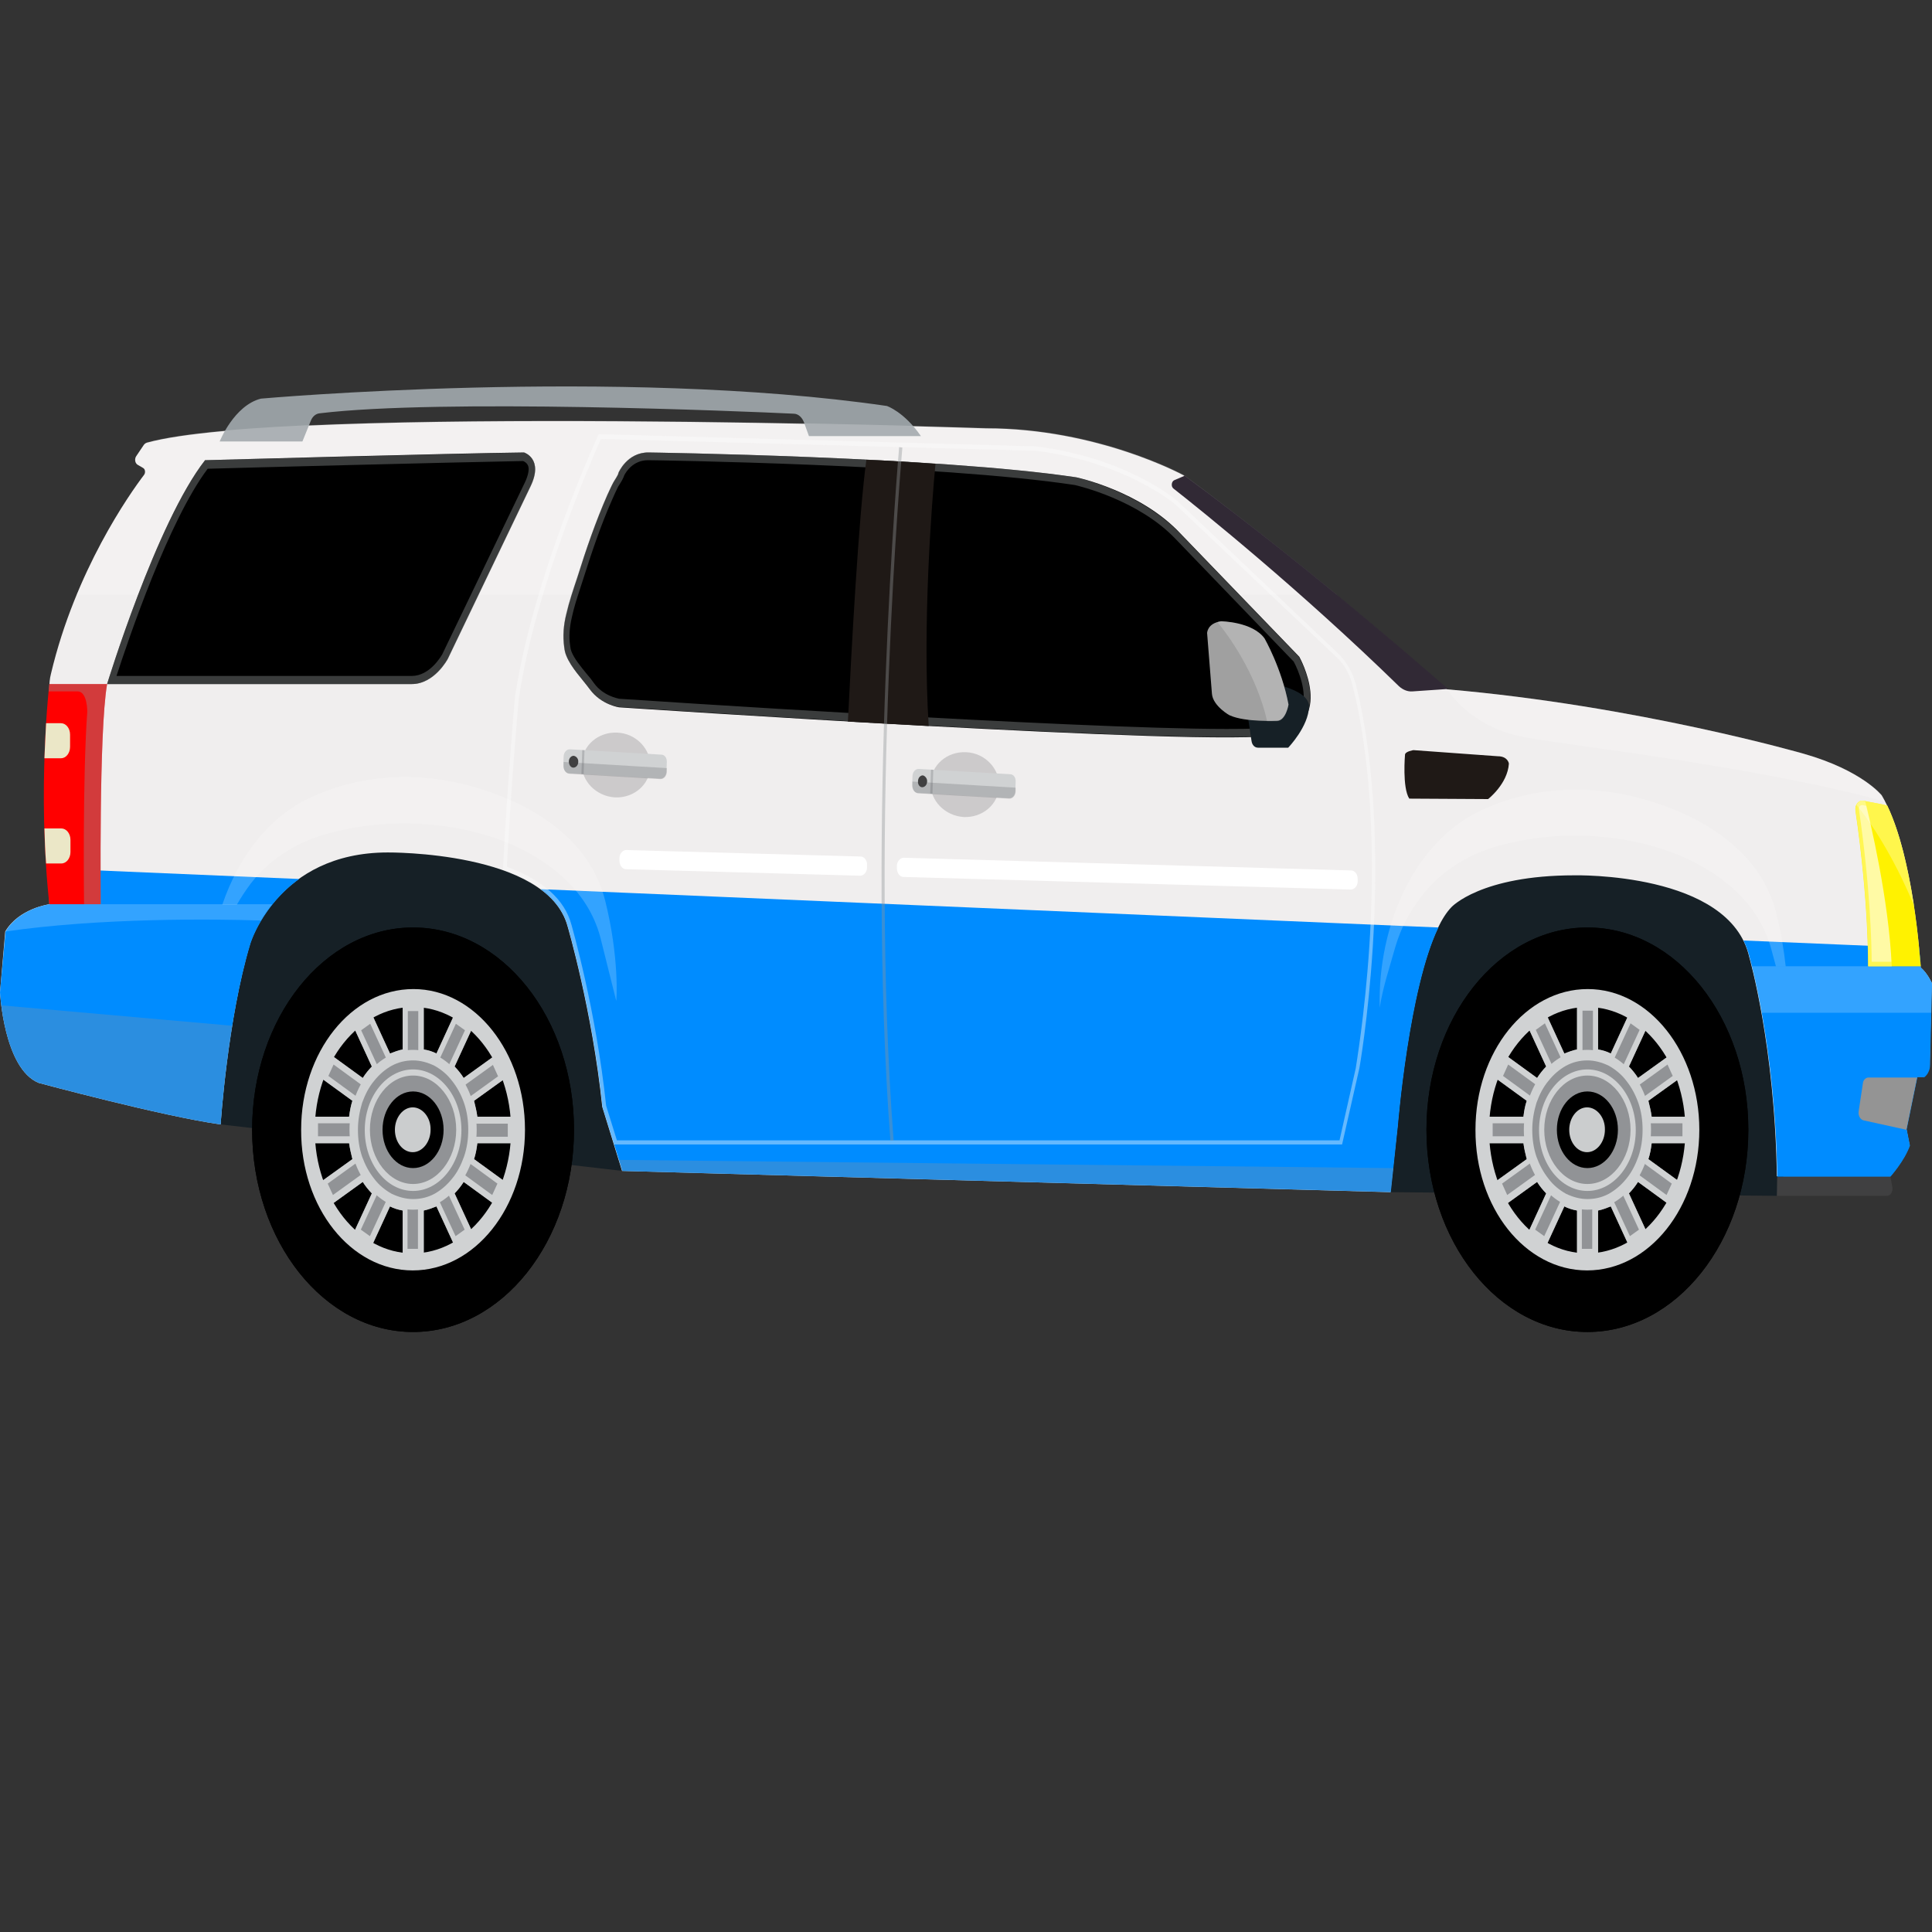 <svg width="30" height="30" viewBox="0 0 30 30" fill="none" xmlns="http://www.w3.org/2000/svg">
<rect x="0" y="0" width="30" height="30" fill="#333333" stroke="none"/>
<g clip-path="url(#clip0_2152_2963)">
<path d="M3.426 17.46L9.664 18.182L21.596 18.512L27.592 18.569L28.146 16.929L27.592 13.718L25.138 12.813H2.6L3.426 17.46Z" fill="#162026"/>
<path d="M29.824 15.023C29.824 15.023 29.718 13.18 29.219 12.351C29.219 12.351 28.917 11.964 28.01 11.705C28.01 11.705 25.425 10.958 22.472 10.704C22.472 10.704 20.497 8.944 18.376 7.38C18.376 7.38 17.046 6.652 15.312 6.652C15.312 6.652 4.429 6.285 2.283 6.874C2.262 6.88 2.242 6.893 2.227 6.918L2.116 7.083C2.086 7.127 2.096 7.19 2.136 7.216L2.222 7.266C2.257 7.285 2.262 7.342 2.237 7.374C2.015 7.665 1.169 8.862 0.791 10.464C0.771 10.54 0.766 10.616 0.766 10.698V14.041C0.766 14.041 0.292 14.105 0.081 14.466L0 15.409C0 15.409 0.06 16.593 0.6 16.815C0.6 16.815 2.524 17.334 3.426 17.46C3.426 17.46 3.532 15.827 3.885 14.649C3.885 14.649 4.308 13.237 6.021 13.237C6.021 13.237 8.495 13.212 8.813 14.383C8.813 14.383 9.195 15.681 9.352 17.188L9.659 18.182L21.59 18.512L21.701 17.48C21.701 17.48 21.923 14.719 22.538 14.086C22.538 14.086 22.991 13.592 24.447 13.592C24.447 13.592 26.866 13.535 27.163 14.864C27.163 14.864 27.561 16.245 27.591 18.265H29.35C29.35 18.265 29.567 18.024 29.652 17.783L29.602 17.53L29.768 16.72H29.869C29.869 16.72 29.965 16.663 29.965 16.517C29.965 16.504 29.965 16.498 29.965 16.485L29.995 15.257C30 15.27 29.93 15.111 29.824 15.023Z" fill="#F0EEEE"/>
<path d="M29.874 16.732C29.874 16.732 29.97 16.675 29.97 16.529C29.97 16.517 29.97 16.51 29.97 16.498L30 15.269C30 15.269 29.93 15.111 29.824 15.022C29.824 15.022 29.819 14.908 29.799 14.719L27.073 14.604C27.113 14.687 27.148 14.775 27.169 14.87C27.169 14.87 27.567 16.251 27.597 18.271H29.355C29.355 18.271 29.572 18.03 29.658 17.789L29.607 17.536L29.773 16.726H29.874V16.732Z" fill="#008CFF"/>
<path d="M3.89 14.649C3.89 14.649 4.066 14.066 4.646 13.649L0.771 13.484V14.041C0.771 14.041 0.297 14.104 0.086 14.465L0 15.409C0 15.409 0.06 16.593 0.6 16.814C0.6 16.814 2.524 17.334 3.426 17.46C3.426 17.46 3.532 15.827 3.89 14.649Z" fill="#008CFF"/>
<path d="M21.706 17.479C21.706 17.479 21.878 15.345 22.336 14.402L8.399 13.807C8.601 13.959 8.752 14.142 8.818 14.383C8.818 14.383 9.201 15.681 9.357 17.188L9.664 18.182L21.596 18.511L21.706 17.479Z" fill="#008CFF"/>
<path d="M13.771 6.304C9.599 5.696 4.051 6.19 4.051 6.19C3.633 6.297 3.411 6.855 3.411 6.855H4.696L4.827 6.532C4.852 6.468 4.903 6.424 4.963 6.418C6.853 6.19 11.538 6.386 12.325 6.424C12.395 6.424 12.456 6.481 12.486 6.563L12.561 6.772H14.3C14.038 6.392 13.771 6.304 13.771 6.304Z" fill="#979EA2"/>
<path opacity="0.2" d="M1.194 9.236H20.759C20.069 8.672 19.238 8.007 18.381 7.374C18.381 7.374 17.051 6.646 15.318 6.646C15.318 6.646 4.434 6.279 2.288 6.867C2.268 6.874 2.247 6.886 2.232 6.912L2.116 7.083C2.086 7.127 2.096 7.19 2.137 7.216L2.222 7.266C2.257 7.285 2.263 7.342 2.237 7.374C2.081 7.589 1.597 8.267 1.194 9.236Z" fill="white"/>
<path d="M27.148 17.543C27.148 19.278 26.03 20.683 24.649 20.683C23.268 20.683 22.15 19.278 22.15 17.543C22.15 15.808 23.268 14.402 24.649 14.402C26.03 14.402 27.148 15.808 27.148 17.543Z" fill="black"/>
<path d="M24.649 14.402C23.268 14.402 22.15 15.808 22.15 17.543C22.15 19.278 23.268 20.683 24.649 20.683C26.03 20.683 27.148 19.278 27.148 17.543C27.148 15.808 26.03 14.402 24.649 14.402ZM26.287 19.601C26.075 19.867 25.828 20.076 25.551 20.227C25.264 20.38 24.962 20.456 24.649 20.456C24.337 20.456 24.034 20.38 23.747 20.227C23.47 20.082 23.223 19.873 23.012 19.601C22.8 19.335 22.634 19.024 22.513 18.676C22.392 18.315 22.331 17.936 22.331 17.543C22.331 17.15 22.392 16.77 22.513 16.41C22.629 16.061 22.795 15.751 23.012 15.485C23.223 15.219 23.47 15.01 23.747 14.858C24.034 14.706 24.337 14.63 24.649 14.63C24.962 14.63 25.264 14.706 25.551 14.858C25.828 15.004 26.075 15.213 26.287 15.485C26.498 15.751 26.665 16.061 26.785 16.41C26.906 16.77 26.967 17.15 26.967 17.543C26.967 17.936 26.906 18.315 26.785 18.676C26.665 19.024 26.498 19.335 26.287 19.601Z" fill="black"/>
<path d="M24.649 15.092C23.576 15.092 22.699 16.194 22.699 17.543C22.699 18.891 23.576 19.993 24.649 19.993C25.722 19.993 26.599 18.891 26.599 17.543C26.599 16.194 25.722 15.092 24.649 15.092ZM26.347 17.543C26.347 17.834 26.302 18.113 26.216 18.372C26.131 18.625 26.01 18.853 25.853 19.05C25.697 19.246 25.516 19.398 25.314 19.506C25.103 19.619 24.881 19.67 24.654 19.67C24.422 19.67 24.201 19.613 23.994 19.506C23.793 19.398 23.611 19.246 23.455 19.05C23.299 18.853 23.178 18.625 23.092 18.372C23.002 18.106 22.961 17.828 22.961 17.543C22.961 17.251 23.007 16.973 23.092 16.713C23.178 16.46 23.299 16.232 23.455 16.036C23.611 15.839 23.793 15.688 23.994 15.58C24.206 15.466 24.427 15.415 24.654 15.415C24.886 15.415 25.108 15.472 25.314 15.58C25.516 15.688 25.697 15.839 25.853 16.036C26.01 16.232 26.131 16.46 26.216 16.713C26.302 16.979 26.347 17.258 26.347 17.543Z" fill="black"/>
<path d="M26.387 17.543C26.387 18.752 25.606 19.727 24.644 19.727C23.682 19.727 22.906 18.752 22.911 17.543C22.911 16.334 23.692 15.358 24.654 15.358C25.611 15.358 26.387 16.34 26.387 17.543Z" fill="#D0D2D3"/>
<path d="M26.201 17.543C26.201 18.619 25.501 19.493 24.644 19.493C23.788 19.493 23.092 18.619 23.097 17.543C23.097 16.467 23.798 15.593 24.654 15.593C25.511 15.593 26.201 16.467 26.201 17.543Z" fill="black"/>
<path d="M26.201 17.752V17.34H25.647C25.637 17.258 25.616 17.176 25.596 17.093L26.08 16.745L25.919 16.391L25.435 16.739C25.395 16.675 25.344 16.612 25.294 16.561L25.571 15.96L25.289 15.757L25.012 16.359C24.951 16.327 24.886 16.308 24.815 16.296V15.599H24.488V16.296C24.422 16.308 24.357 16.334 24.291 16.359L24.014 15.757L23.732 15.96L24.009 16.561C23.959 16.612 23.908 16.675 23.868 16.739L23.389 16.391L23.228 16.745L23.707 17.093C23.681 17.169 23.666 17.252 23.656 17.34H23.102V17.752H23.656C23.666 17.834 23.686 17.916 23.707 17.999L23.223 18.347L23.384 18.702L23.868 18.353C23.908 18.417 23.959 18.48 24.009 18.531L23.732 19.132L24.014 19.335L24.291 18.733C24.352 18.765 24.417 18.784 24.488 18.797V19.493H24.815V18.797C24.881 18.784 24.946 18.759 25.012 18.733L25.289 19.335L25.571 19.132L25.294 18.531C25.344 18.48 25.395 18.417 25.435 18.353L25.914 18.702L26.075 18.347L25.596 17.999C25.621 17.923 25.637 17.841 25.647 17.752H26.201Z" fill="#919396"/>
<path d="M25.123 17.543C25.123 17.872 24.911 18.138 24.649 18.138C24.387 18.138 24.175 17.872 24.175 17.543C24.175 17.214 24.387 16.948 24.649 16.948C24.911 16.948 25.123 17.214 25.123 17.543Z" fill="black"/>
<path d="M24.649 18.493C24.236 18.493 23.898 18.069 23.898 17.549C23.898 17.03 24.236 16.606 24.649 16.606C25.062 16.606 25.4 17.03 25.4 17.549C25.4 18.069 25.062 18.493 24.649 18.493ZM24.649 16.701C24.281 16.701 23.979 17.081 23.979 17.543C23.979 18.005 24.281 18.385 24.649 18.385C25.017 18.385 25.319 18.005 25.319 17.543C25.319 17.081 25.017 16.701 24.649 16.701Z" fill="#D0D2D3"/>
<path d="M24.921 17.543C24.921 17.733 24.795 17.891 24.644 17.891C24.493 17.891 24.367 17.739 24.367 17.543C24.367 17.353 24.493 17.195 24.644 17.195C24.795 17.195 24.926 17.353 24.921 17.543Z" fill="#CBCDCE"/>
<path d="M24.649 16.302C24.105 16.302 23.662 16.859 23.662 17.543C23.662 18.227 24.105 18.784 24.649 18.784C25.193 18.784 25.637 18.227 25.637 17.543C25.637 16.859 25.193 16.302 24.649 16.302ZM25.506 17.543C25.506 17.688 25.486 17.828 25.44 17.961C25.395 18.087 25.334 18.208 25.254 18.303C25.173 18.404 25.082 18.48 24.982 18.537C24.876 18.594 24.765 18.619 24.649 18.619C24.533 18.619 24.422 18.587 24.317 18.537C24.216 18.48 24.12 18.404 24.045 18.303C23.964 18.201 23.904 18.087 23.858 17.961C23.813 17.828 23.793 17.688 23.793 17.543C23.793 17.397 23.818 17.258 23.858 17.125C23.904 16.998 23.964 16.878 24.045 16.783C24.125 16.682 24.216 16.606 24.317 16.549C24.422 16.492 24.533 16.466 24.649 16.466C24.765 16.466 24.876 16.498 24.982 16.549C25.082 16.606 25.178 16.682 25.254 16.783C25.334 16.884 25.395 16.998 25.44 17.125C25.486 17.258 25.506 17.397 25.506 17.543Z" fill="#D0D2D3"/>
<path d="M24.654 15.435C23.727 15.435 22.971 16.378 22.966 17.549C22.966 18.714 23.717 19.664 24.644 19.664C25.571 19.664 26.327 18.721 26.332 17.549C26.332 16.378 25.581 15.435 24.654 15.435ZM24.644 19.462C23.803 19.462 23.122 18.607 23.122 17.549C23.122 16.492 23.808 15.637 24.649 15.637C25.491 15.637 26.171 16.492 26.171 17.549C26.171 18.6 25.486 19.462 24.644 19.462Z" fill="#D0D2D3"/>
<path d="M26.201 17.752V17.34H25.647C25.637 17.258 25.616 17.176 25.596 17.093L26.08 16.745L25.919 16.391L25.435 16.739C25.395 16.675 25.344 16.612 25.294 16.561L25.571 15.96L25.289 15.757L25.012 16.359C24.951 16.327 24.886 16.308 24.815 16.296V15.599H24.488V16.296C24.422 16.308 24.357 16.334 24.291 16.359L24.014 15.757L23.732 15.96L24.009 16.561C23.959 16.612 23.908 16.675 23.868 16.739L23.389 16.391L23.228 16.745L23.707 17.093C23.681 17.169 23.666 17.252 23.656 17.34H23.102V17.752H23.656C23.666 17.834 23.686 17.916 23.707 17.999L23.223 18.347L23.384 18.702L23.868 18.353C23.908 18.417 23.959 18.48 24.009 18.531L23.732 19.132L24.014 19.335L24.291 18.733C24.352 18.765 24.417 18.784 24.488 18.797V19.493H24.815V18.797C24.881 18.784 24.946 18.759 25.012 18.733L25.289 19.335L25.571 19.132L25.294 18.531C25.344 18.48 25.395 18.417 25.435 18.353L25.914 18.702L26.075 18.347L25.596 17.999C25.621 17.923 25.637 17.841 25.647 17.752H26.201ZM25.551 18.081L25.959 18.379L25.878 18.556L25.47 18.258L25.41 18.214L25.364 18.284C25.324 18.341 25.279 18.398 25.233 18.448L25.178 18.505L25.213 18.581L25.45 19.094L25.309 19.195L25.072 18.683L25.037 18.607L24.971 18.638C24.916 18.664 24.855 18.689 24.795 18.695L24.724 18.708V18.797V19.392H24.563V18.797V18.708L24.493 18.695C24.432 18.683 24.372 18.664 24.316 18.638L24.251 18.607L24.216 18.683L23.979 19.195L23.838 19.094L24.075 18.581L24.11 18.505L24.054 18.448C24.009 18.398 23.964 18.347 23.923 18.284L23.878 18.214L23.817 18.258L23.404 18.556L23.324 18.379L23.737 18.081L23.797 18.037L23.772 17.954C23.752 17.885 23.737 17.809 23.727 17.733L23.717 17.644H23.646H23.178V17.442H23.651H23.722L23.732 17.353C23.742 17.277 23.757 17.201 23.782 17.131L23.808 17.049L23.747 17.005L23.339 16.707L23.419 16.53L23.828 16.828L23.888 16.872L23.933 16.802C23.974 16.745 24.019 16.688 24.064 16.637L24.12 16.581L24.085 16.505L23.848 15.992L23.989 15.89L24.226 16.403L24.261 16.479L24.326 16.448C24.382 16.422 24.442 16.397 24.503 16.391L24.573 16.378V16.289V15.694H24.735V16.289V16.378L24.805 16.391C24.866 16.403 24.926 16.422 24.982 16.448L25.047 16.479L25.082 16.403L25.319 15.89L25.46 15.992L25.223 16.505L25.188 16.581L25.244 16.637C25.289 16.688 25.334 16.739 25.375 16.802L25.42 16.872L25.48 16.828L25.893 16.53L25.974 16.707L25.561 17.005L25.5 17.049L25.526 17.131C25.546 17.201 25.561 17.277 25.571 17.353L25.581 17.442H25.652H26.125V17.644H25.652H25.581L25.571 17.733C25.561 17.809 25.546 17.885 25.521 17.954L25.495 18.037L25.551 18.081Z" fill="#D0D2D3"/>
<path d="M8.913 17.543C8.913 19.278 7.795 20.683 6.414 20.683C5.034 20.683 3.915 19.278 3.915 17.543C3.915 15.808 5.034 14.402 6.414 14.402C7.795 14.402 8.913 15.808 8.913 17.543Z" fill="black"/>
<path d="M6.414 14.402C5.034 14.402 3.915 15.808 3.915 17.543C3.915 19.278 5.034 20.683 6.414 20.683C7.795 20.683 8.913 19.278 8.913 17.543C8.913 15.808 7.795 14.402 6.414 14.402ZM8.052 19.601C7.84 19.867 7.593 20.076 7.316 20.227C7.029 20.38 6.727 20.456 6.414 20.456C6.102 20.456 5.799 20.38 5.512 20.227C5.235 20.082 4.988 19.873 4.777 19.601C4.565 19.335 4.399 19.024 4.278 18.676C4.157 18.315 4.096 17.936 4.096 17.543C4.096 17.15 4.157 16.77 4.278 16.41C4.394 16.061 4.56 15.751 4.777 15.485C4.988 15.219 5.235 15.01 5.512 14.858C5.799 14.706 6.102 14.63 6.414 14.63C6.727 14.63 7.029 14.706 7.316 14.858C7.593 15.004 7.84 15.213 8.052 15.485C8.263 15.751 8.43 16.061 8.551 16.41C8.672 16.77 8.732 17.15 8.732 17.543C8.732 17.936 8.672 18.315 8.551 18.676C8.43 19.024 8.263 19.335 8.052 19.601Z" fill="black"/>
<path d="M6.414 15.092C5.341 15.092 4.464 16.194 4.464 17.543C4.464 18.891 5.341 19.993 6.414 19.993C7.488 19.993 8.364 18.891 8.364 17.543C8.364 16.194 7.488 15.092 6.414 15.092ZM8.112 17.543C8.112 17.834 8.067 18.113 7.981 18.372C7.896 18.625 7.775 18.853 7.619 19.05C7.462 19.246 7.281 19.398 7.079 19.506C6.868 19.619 6.646 19.67 6.419 19.67C6.188 19.67 5.966 19.613 5.759 19.506C5.558 19.398 5.376 19.246 5.22 19.05C5.064 18.853 4.943 18.625 4.857 18.372C4.767 18.106 4.726 17.828 4.726 17.543C4.726 17.251 4.772 16.973 4.857 16.713C4.943 16.46 5.064 16.232 5.22 16.036C5.376 15.839 5.558 15.688 5.759 15.58C5.971 15.466 6.193 15.415 6.419 15.415C6.651 15.415 6.873 15.472 7.079 15.58C7.281 15.688 7.462 15.839 7.619 16.036C7.775 16.232 7.896 16.46 7.981 16.713C8.067 16.979 8.112 17.258 8.112 17.543Z" fill="black"/>
<path d="M8.152 17.543C8.152 18.752 7.371 19.727 6.409 19.727C5.447 19.727 4.671 18.752 4.676 17.543C4.676 16.334 5.457 15.358 6.419 15.358C7.377 15.358 8.152 16.34 8.152 17.543Z" fill="#D0D2D3"/>
<path d="M7.966 17.543C7.966 18.619 7.266 19.493 6.409 19.493C5.553 19.493 4.857 18.619 4.862 17.543C4.862 16.467 5.563 15.593 6.419 15.593C7.276 15.593 7.966 16.467 7.966 17.543Z" fill="black"/>
<path d="M7.966 17.752V17.34H7.412C7.402 17.258 7.381 17.176 7.361 17.093L7.845 16.745L7.684 16.391L7.2 16.739C7.16 16.675 7.109 16.612 7.059 16.561L7.336 15.96L7.054 15.757L6.777 16.359C6.716 16.327 6.651 16.308 6.58 16.296V15.599H6.253V16.296C6.187 16.308 6.122 16.334 6.056 16.359L5.779 15.757L5.497 15.96L5.774 16.561C5.724 16.612 5.673 16.675 5.633 16.739L5.154 16.391L4.993 16.745L5.472 17.093C5.447 17.169 5.432 17.252 5.421 17.34H4.867V17.752H5.421C5.432 17.834 5.452 17.916 5.472 17.999L4.988 18.347L5.149 18.702L5.633 18.353C5.673 18.417 5.724 18.48 5.774 18.531L5.497 19.132L5.779 19.335L6.056 18.733C6.117 18.765 6.182 18.784 6.253 18.797V19.493H6.58V18.797C6.646 18.784 6.711 18.759 6.777 18.733L7.054 19.335L7.336 19.132L7.059 18.531C7.109 18.48 7.16 18.417 7.2 18.353L7.679 18.702L7.84 18.347L7.361 17.999C7.386 17.923 7.402 17.841 7.412 17.752H7.966Z" fill="#919396"/>
<path d="M6.888 17.543C6.888 17.872 6.676 18.138 6.414 18.138C6.152 18.138 5.94 17.872 5.94 17.543C5.94 17.214 6.152 16.948 6.414 16.948C6.676 16.948 6.888 17.214 6.888 17.543Z" fill="black"/>
<path d="M6.414 18.493C6.001 18.493 5.664 18.069 5.664 17.549C5.664 17.03 6.001 16.606 6.414 16.606C6.827 16.606 7.165 17.03 7.165 17.549C7.165 18.069 6.827 18.493 6.414 18.493ZM6.414 16.701C6.041 16.701 5.744 17.081 5.744 17.543C5.744 18.005 6.047 18.385 6.414 18.385C6.782 18.385 7.084 18.005 7.084 17.543C7.084 17.081 6.782 16.701 6.414 16.701Z" fill="#D0D2D3"/>
<path d="M6.686 17.543C6.686 17.733 6.56 17.891 6.409 17.891C6.258 17.891 6.132 17.739 6.132 17.543C6.132 17.353 6.258 17.195 6.409 17.195C6.56 17.195 6.691 17.353 6.686 17.543Z" fill="#CBCDCE"/>
<path d="M6.414 16.302C5.87 16.302 5.427 16.859 5.427 17.543C5.427 18.227 5.87 18.784 6.414 18.784C6.958 18.784 7.402 18.227 7.402 17.543C7.402 16.859 6.958 16.302 6.414 16.302ZM7.271 17.543C7.271 17.688 7.251 17.828 7.205 17.961C7.16 18.087 7.1 18.208 7.019 18.303C6.938 18.404 6.848 18.48 6.747 18.537C6.641 18.594 6.53 18.619 6.414 18.619C6.298 18.619 6.188 18.587 6.082 18.537C5.981 18.48 5.885 18.404 5.81 18.303C5.729 18.201 5.669 18.087 5.623 17.961C5.578 17.828 5.558 17.688 5.558 17.543C5.558 17.397 5.583 17.258 5.623 17.125C5.669 16.998 5.729 16.878 5.81 16.783C5.89 16.682 5.981 16.606 6.082 16.549C6.188 16.492 6.298 16.466 6.414 16.466C6.53 16.466 6.641 16.498 6.747 16.549C6.848 16.606 6.943 16.682 7.019 16.783C7.1 16.884 7.16 16.998 7.205 17.125C7.251 17.258 7.271 17.397 7.271 17.543Z" fill="#D0D2D3"/>
<path d="M6.419 15.435C5.492 15.435 4.736 16.378 4.731 17.549C4.731 18.714 5.482 19.664 6.409 19.664C7.336 19.664 8.092 18.721 8.097 17.549C8.097 16.378 7.346 15.435 6.419 15.435ZM6.409 19.462C5.568 19.462 4.888 18.607 4.888 17.549C4.888 16.492 5.573 15.637 6.414 15.637C7.256 15.637 7.936 16.492 7.936 17.549C7.936 18.6 7.251 19.462 6.409 19.462Z" fill="#D0D2D3"/>
<path d="M7.966 17.752V17.34H7.412C7.402 17.258 7.381 17.176 7.361 17.093L7.845 16.745L7.684 16.391L7.2 16.739C7.16 16.675 7.109 16.612 7.059 16.561L7.336 15.96L7.054 15.757L6.777 16.359C6.716 16.327 6.651 16.308 6.58 16.296V15.599H6.253V16.296C6.187 16.308 6.122 16.334 6.056 16.359L5.779 15.757L5.497 15.96L5.774 16.561C5.724 16.612 5.673 16.675 5.633 16.739L5.154 16.391L4.993 16.745L5.472 17.093C5.447 17.169 5.432 17.252 5.421 17.34H4.867V17.752H5.421C5.432 17.834 5.452 17.916 5.472 17.999L4.988 18.347L5.149 18.702L5.633 18.353C5.673 18.417 5.724 18.48 5.774 18.531L5.497 19.132L5.779 19.335L6.056 18.733C6.117 18.765 6.182 18.784 6.253 18.797V19.493H6.58V18.797C6.646 18.784 6.711 18.759 6.777 18.733L7.054 19.335L7.336 19.132L7.059 18.531C7.109 18.48 7.16 18.417 7.2 18.353L7.679 18.702L7.84 18.347L7.361 17.999C7.386 17.923 7.402 17.841 7.412 17.752H7.966ZM7.316 18.081L7.724 18.379L7.643 18.556L7.235 18.258L7.175 18.214L7.13 18.284C7.089 18.341 7.044 18.398 6.999 18.448L6.943 18.505L6.978 18.581L7.215 19.094L7.074 19.195L6.837 18.683L6.802 18.607L6.737 18.638C6.681 18.664 6.621 18.689 6.56 18.695L6.49 18.708V18.797V19.392H6.328V18.797V18.708L6.258 18.695C6.197 18.683 6.137 18.664 6.082 18.638L6.016 18.607L5.981 18.683L5.744 19.195L5.603 19.094L5.84 18.581L5.875 18.505L5.819 18.448C5.774 18.398 5.729 18.347 5.688 18.284L5.643 18.214L5.583 18.258L5.17 18.556L5.089 18.379L5.502 18.081L5.563 18.037L5.537 17.954C5.517 17.885 5.502 17.809 5.492 17.733L5.482 17.644H5.411H4.938V17.442H5.411H5.482L5.492 17.353C5.502 17.277 5.517 17.201 5.542 17.131L5.568 17.049L5.507 17.005L5.099 16.707L5.18 16.53L5.588 16.828L5.648 16.872L5.694 16.802C5.734 16.745 5.779 16.688 5.825 16.637L5.88 16.581L5.845 16.511L5.608 15.998L5.749 15.897L5.986 16.41L6.021 16.486L6.087 16.454C6.142 16.429 6.202 16.403 6.263 16.397L6.333 16.384V16.296V15.7H6.495V16.296V16.384L6.565 16.397C6.626 16.41 6.686 16.429 6.742 16.454L6.807 16.486L6.842 16.41L7.079 15.897L7.22 15.998L6.983 16.511L6.948 16.587L7.004 16.644C7.049 16.695 7.094 16.745 7.135 16.808L7.18 16.878L7.24 16.834L7.654 16.536L7.734 16.713L7.321 17.011L7.261 17.055L7.286 17.138C7.306 17.207 7.321 17.283 7.331 17.359L7.341 17.448H7.412H7.885V17.651H7.407H7.336L7.326 17.739C7.316 17.815 7.301 17.891 7.276 17.961L7.25 18.043L7.316 18.081Z" fill="#D0D2D3"/>
<path d="M1.663 10.622C1.663 10.622 2.428 8.115 3.184 7.146C3.184 7.146 7.024 7.039 8.137 7.026C8.137 7.026 8.445 7.121 8.238 7.551L6.953 10.23C6.953 10.23 6.747 10.622 6.394 10.622C6.046 10.622 1.663 10.622 1.663 10.622Z" fill="black"/>
<path d="M8.793 9.54C8.838 9.343 8.903 9.153 8.964 8.97C9.1 8.533 9.251 8.096 9.432 7.684C9.463 7.621 9.488 7.558 9.523 7.494C9.538 7.463 9.604 7.374 9.604 7.342C9.604 7.342 9.735 7.026 10.067 7.026C10.067 7.026 14.557 7.089 16.713 7.412C16.713 7.412 17.711 7.621 18.331 8.286L20.175 10.198C20.175 10.198 20.754 11.23 19.812 11.414C18.87 11.604 9.614 10.983 9.614 10.983C9.614 10.983 9.337 10.945 9.16 10.705C9.044 10.546 8.868 10.369 8.793 10.179C8.777 10.141 8.767 10.097 8.762 10.052C8.737 9.875 8.752 9.704 8.793 9.54Z" fill="black"/>
<path d="M18.396 7.387L18.235 7.456C18.189 7.475 18.179 7.558 18.225 7.589C18.638 7.912 20.19 9.16 21.721 10.654C21.782 10.711 21.858 10.742 21.933 10.736L22.487 10.698C22.477 10.698 20.512 8.944 18.396 7.387Z" fill="#312935"/>
<path opacity="0.4" d="M21.107 10.85L21.057 10.641C21.006 10.445 20.91 10.274 20.779 10.147L18.29 7.785C18.29 7.785 17.52 7.108 16.084 6.931L9.296 6.741C9.296 6.741 8.279 8.931 7.996 10.825C7.996 10.825 7.865 12.351 7.81 13.503C8.284 13.668 8.697 13.94 8.818 14.377C8.818 14.377 9.201 15.675 9.357 17.182L9.538 17.771H20.84L21.107 16.593C21.107 16.606 21.666 13.446 21.107 10.85ZM21.052 16.587L20.8 17.707H9.579L9.412 17.169C9.256 15.688 8.883 14.396 8.873 14.358C8.767 13.965 8.43 13.668 7.871 13.459C7.926 12.351 8.047 10.913 8.057 10.844C8.314 9.115 9.201 7.108 9.332 6.817L16.084 7C17.464 7.171 18.235 7.817 18.26 7.842L20.759 10.21C20.875 10.318 20.961 10.47 21.001 10.641L21.057 10.869C21.344 12.199 21.329 13.68 21.263 14.693C21.193 15.763 21.057 16.542 21.052 16.587Z" fill="#FCFCFC"/>
<path d="M21.817 11.718C21.817 11.718 21.772 12.23 21.883 12.401L23.107 12.408C23.107 12.408 23.41 12.174 23.43 11.857C23.43 11.857 23.415 11.743 23.258 11.743L21.948 11.648C21.948 11.648 21.822 11.667 21.817 11.718Z" fill="#1F1916"/>
<path d="M1.663 10.622H0.766C0.766 10.622 0.574 12.268 0.766 14.041H1.562C1.567 14.041 1.532 11.382 1.663 10.622Z" fill="#FF0000"/>
<path opacity="0.2" d="M27.355 15.726H29.99L30 15.27C30 15.27 29.93 15.111 29.824 15.023C29.824 15.023 29.824 15.017 29.824 15.004H27.204C27.239 15.143 27.294 15.39 27.355 15.726Z" fill="white"/>
<path d="M29.012 16.732C28.972 16.732 28.932 16.77 28.927 16.821L28.861 17.258C28.851 17.321 28.886 17.385 28.937 17.397L29.602 17.543L29.768 16.732H29.012Z" fill="#949494"/>
<path d="M29.823 15.004C29.813 14.82 29.703 13.338 29.305 12.509C29.189 12.477 29.007 12.452 28.932 12.433C28.861 12.42 28.801 12.496 28.811 12.585C29.022 14.022 29.007 15.004 29.007 15.004H29.823Z" fill="#FFF200"/>
<path d="M29.375 15.004C29.329 13.959 29.037 12.743 28.962 12.439C28.952 12.439 28.942 12.433 28.936 12.433C28.866 12.42 28.805 12.496 28.816 12.585C29.027 14.022 29.012 15.004 29.012 15.004H29.375Z" fill="#FFFAA5"/>
<path opacity="0.5" d="M29.763 14.934H29.607H29.063C29.063 14.68 29.042 13.781 28.866 12.572C28.861 12.547 28.871 12.528 28.876 12.521C28.886 12.509 28.896 12.502 28.911 12.502C28.916 12.502 28.916 12.502 28.922 12.502C29.012 12.521 29.178 12.547 29.269 12.572L29.34 12.591C29.33 12.566 29.314 12.534 29.304 12.509C29.189 12.477 29.007 12.452 28.932 12.433C28.927 12.433 28.922 12.433 28.916 12.433C28.851 12.433 28.801 12.509 28.816 12.585C29.027 14.022 29.012 15.003 29.012 15.003H29.828C29.828 14.991 29.823 14.965 29.823 14.934H29.763Z" fill="#FFF200"/>
<path d="M29.385 18.436L29.355 18.277H27.596L27.591 18.569H29.299C29.355 18.569 29.395 18.505 29.385 18.436Z" fill="#404041"/>
<path opacity="0.4" d="M1.663 10.622H1.401H0.766L0.756 10.736C0.756 10.736 1.048 10.736 1.204 10.736C1.36 10.736 1.355 11.053 1.355 11.053C1.28 12.091 1.305 14.041 1.305 14.041H1.567C1.567 14.041 1.532 11.382 1.663 10.622Z" fill="#909596"/>
<path opacity="0.3" d="M3.608 15.928L0.02 15.611C0.065 15.96 0.201 16.65 0.599 16.814C0.599 16.814 2.524 17.334 3.426 17.46C3.426 17.46 3.471 16.751 3.608 15.928Z" fill="#909596"/>
<path opacity="0.2" d="M27.576 15.004H27.728C27.703 14.769 27.657 14.484 27.582 14.181C27.325 13.161 26.347 12.648 25.556 12.42C24.72 12.173 23.803 12.205 22.996 12.585C21.979 13.06 21.389 14.351 21.424 15.649C21.475 15.32 21.576 15.029 21.666 14.706C21.757 14.396 21.893 14.149 22.079 13.908C22.397 13.497 22.84 13.25 23.284 13.129C23.788 12.996 24.306 12.946 24.82 12.99C25.541 13.047 26.332 13.275 26.922 13.807C27.189 14.047 27.405 14.364 27.506 14.744L27.576 15.004Z" fill="white"/>
<g opacity="0.4">
<path d="M8.137 7.026C7.019 7.045 3.184 7.146 3.184 7.146C2.428 8.115 1.663 10.622 1.663 10.622C1.663 10.622 6.046 10.622 6.399 10.622C6.752 10.622 6.958 10.23 6.958 10.23L8.243 7.551C8.445 7.121 8.137 7.026 8.137 7.026ZM8.152 7.488L6.867 10.16C6.852 10.185 6.676 10.496 6.394 10.496H1.809C1.995 9.926 2.615 8.09 3.225 7.279C3.643 7.266 7.059 7.178 8.122 7.159C8.142 7.165 8.188 7.191 8.203 7.241C8.218 7.292 8.203 7.38 8.152 7.488Z" fill="#909596"/>
<path d="M20.169 10.198L18.325 8.286C17.7 7.627 16.708 7.412 16.708 7.412C14.551 7.089 10.062 7.026 10.062 7.026C9.729 7.026 9.598 7.342 9.598 7.342C9.598 7.374 9.533 7.463 9.518 7.494C9.487 7.558 9.457 7.621 9.427 7.684C9.246 8.096 9.099 8.533 8.958 8.97C8.898 9.153 8.832 9.343 8.787 9.54C8.752 9.704 8.732 9.875 8.757 10.046C8.762 10.09 8.772 10.135 8.787 10.173C8.863 10.363 9.039 10.54 9.155 10.698C9.331 10.945 9.608 10.977 9.608 10.977C9.608 10.977 16.597 11.445 19.046 11.445C19.414 11.445 19.681 11.433 19.807 11.407C20.749 11.224 20.169 10.198 20.169 10.198ZM20.22 10.983C20.169 11.142 20.023 11.243 19.791 11.287C19.681 11.312 19.429 11.319 19.046 11.319C16.647 11.319 9.795 10.863 9.613 10.85C9.593 10.844 9.367 10.806 9.225 10.61C9.19 10.559 9.15 10.508 9.105 10.458C9.014 10.344 8.918 10.23 8.873 10.116C8.863 10.09 8.858 10.065 8.853 10.021C8.832 9.888 8.843 9.742 8.883 9.571C8.913 9.432 8.958 9.293 9.004 9.153C9.019 9.109 9.034 9.058 9.049 9.014C9.18 8.602 9.326 8.159 9.513 7.741C9.543 7.672 9.573 7.608 9.598 7.558C9.603 7.551 9.608 7.539 9.618 7.526C9.654 7.469 9.679 7.425 9.694 7.38C9.719 7.33 9.83 7.146 10.062 7.146C10.137 7.146 14.571 7.21 16.693 7.532C16.743 7.545 17.68 7.76 18.26 8.375L20.089 10.274C20.164 10.413 20.3 10.749 20.22 10.983Z" fill="#909596"/>
</g>
<path opacity="0.2" d="M15.514 12.212C15.504 12.49 15.257 12.699 14.965 12.687C14.673 12.668 14.441 12.433 14.451 12.155C14.461 11.876 14.708 11.667 15 11.68C15.293 11.692 15.524 11.933 15.514 12.212Z" fill="#404041"/>
<path d="M15.685 12.022L14.264 11.94C14.214 11.94 14.174 11.984 14.169 12.047L14.164 12.193C14.164 12.256 14.199 12.307 14.249 12.313L15.67 12.395C15.72 12.395 15.761 12.351 15.766 12.288L15.771 12.142C15.776 12.072 15.736 12.022 15.685 12.022Z" fill="#D0D2D3"/>
<path opacity="0.2" d="M14.168 12.136V12.199C14.168 12.262 14.204 12.313 14.254 12.319L15.675 12.402C15.725 12.402 15.766 12.357 15.771 12.294V12.231L14.168 12.136Z" fill="#404041"/>
<path opacity="0.2" d="M14.492 11.953L14.457 11.951L14.444 12.324L14.479 12.326L14.492 11.953Z" fill="#404041"/>
<path d="M14.396 12.136C14.396 12.186 14.36 12.224 14.32 12.224C14.28 12.224 14.249 12.18 14.255 12.129C14.255 12.079 14.29 12.04 14.33 12.04C14.365 12.047 14.401 12.091 14.396 12.136Z" fill="#404041"/>
<path opacity="0.2" d="M10.098 11.907C10.088 12.186 9.841 12.395 9.548 12.382C9.256 12.363 9.024 12.129 9.034 11.85C9.045 11.572 9.291 11.363 9.584 11.376C9.876 11.388 10.108 11.629 10.098 11.907Z" fill="#404041"/>
<path d="M10.269 11.718L8.848 11.635C8.797 11.635 8.757 11.68 8.752 11.743L8.747 11.889C8.747 11.952 8.782 12.002 8.833 12.009L10.254 12.091C10.304 12.091 10.344 12.047 10.349 11.983L10.354 11.838C10.359 11.768 10.319 11.718 10.269 11.718Z" fill="#D0D2D3"/>
<path opacity="0.2" d="M8.752 11.832V11.895C8.752 11.958 8.787 12.009 8.838 12.015L10.258 12.098C10.309 12.098 10.349 12.053 10.354 11.99V11.927L8.752 11.832Z" fill="#404041"/>
<path opacity="0.2" d="M9.076 11.649L9.041 11.647L9.028 12.02L9.063 12.022L9.076 11.649Z" fill="#404041"/>
<path d="M8.979 11.831C8.979 11.882 8.943 11.92 8.903 11.92C8.863 11.92 8.833 11.876 8.833 11.825C8.833 11.774 8.868 11.736 8.908 11.736C8.953 11.743 8.984 11.787 8.979 11.831Z" fill="#404041"/>
<path opacity="0.2" d="M0.081 14.465C1.557 14.25 3.32 14.269 4.051 14.294C4.096 14.218 4.157 14.13 4.227 14.041H0.766C0.766 14.041 0.292 14.104 0.081 14.465Z" fill="white"/>
<path opacity="0.2" d="M9.397 13.984C9.14 12.965 8.163 12.452 7.372 12.224C6.535 11.977 5.618 12.009 4.812 12.389C4.172 12.686 3.704 13.307 3.452 14.047H3.678C3.744 13.934 3.814 13.826 3.895 13.718C4.212 13.307 4.656 13.06 5.099 12.94C5.603 12.806 6.122 12.756 6.636 12.8C7.357 12.857 8.148 13.085 8.737 13.617C9.004 13.858 9.221 14.174 9.322 14.554L9.569 15.542C9.574 15.536 9.619 14.871 9.397 13.984Z" fill="white"/>
<path opacity="0.3" d="M9.664 18.182L21.596 18.511L21.636 18.138L9.609 18.011L9.664 18.182Z" fill="#909596"/>
<path d="M20.981 13.516L14.033 13.319C13.977 13.319 13.927 13.376 13.927 13.446V13.484C13.927 13.554 13.972 13.617 14.027 13.617L20.976 13.813C21.031 13.813 21.082 13.756 21.082 13.687V13.649C21.082 13.573 21.036 13.516 20.981 13.516Z" fill="white"/>
<path d="M13.362 13.3L9.724 13.199C9.669 13.199 9.619 13.256 9.619 13.326V13.364C9.619 13.434 9.664 13.497 9.719 13.497L13.357 13.598C13.413 13.598 13.463 13.541 13.463 13.472V13.434C13.468 13.364 13.423 13.3 13.362 13.3Z" fill="white"/>
<path d="M19.565 10.578L19.354 10.976L19.434 11.508C19.444 11.572 19.485 11.61 19.535 11.61H20.003C20.003 11.61 20.321 11.28 20.326 10.97C20.331 10.673 19.565 10.578 19.565 10.578Z" fill="#162026"/>
<path d="M18.819 10.774L18.744 9.831C18.744 9.831 18.744 9.679 18.96 9.647C18.96 9.647 19.449 9.653 19.636 9.913C19.636 9.913 19.902 10.375 20.008 10.939C20.008 10.939 19.968 11.186 19.832 11.192C19.832 11.192 19.338 11.217 19.101 11.11C19.101 11.116 18.834 10.964 18.819 10.774Z" fill="#A0A0A0"/>
<path opacity="0.2" d="M18.96 9.647C18.94 9.647 18.92 9.653 18.905 9.66C19.061 9.85 19.504 10.445 19.676 11.198C19.771 11.198 19.832 11.198 19.832 11.198C19.968 11.192 20.008 10.945 20.008 10.945C19.902 10.382 19.635 9.919 19.635 9.919C19.449 9.653 18.96 9.647 18.96 9.647Z" fill="white"/>
<path opacity="0.3" d="M29.305 12.509C29.189 12.477 29.008 12.452 28.932 12.433C28.887 12.42 28.846 12.452 28.826 12.496C29.018 12.731 29.38 13.243 29.723 14.067C29.642 13.56 29.517 12.946 29.305 12.509Z" fill="white"/>
<path opacity="0.2" d="M29.224 12.351C29.224 12.351 28.922 11.965 28.015 11.705C28.015 11.705 25.43 10.958 22.477 10.705C22.477 10.705 22.81 11.293 23.697 11.452C24.483 11.591 27.32 11.908 29.27 12.446C29.255 12.408 29.239 12.376 29.224 12.351Z" fill="white"/>
<path d="M0.716 13.408H0.952C1.033 13.408 1.094 13.326 1.094 13.231V13.041C1.094 12.94 1.028 12.864 0.952 12.864H0.69C0.695 13.041 0.701 13.225 0.716 13.408Z" fill="#EBE7C7"/>
<path d="M0.69 11.774H0.947C1.028 11.774 1.088 11.692 1.088 11.597V11.407C1.088 11.306 1.023 11.23 0.947 11.23H0.716C0.706 11.382 0.701 11.566 0.69 11.774Z" fill="#EBE7C7"/>
<path d="M13.453 7.14C13.332 8.026 13.221 10.103 13.166 11.205C13.574 11.23 13.997 11.249 14.421 11.274C14.32 9.698 14.471 7.779 14.526 7.203C14.174 7.178 13.811 7.152 13.453 7.14Z" fill="#1F1916"/>
<path opacity="0.4" d="M14.012 6.95L13.962 6.943C13.957 7 13.453 12.769 13.826 17.714L13.876 17.707C13.498 12.769 14.007 7.007 14.012 6.95Z" fill="#909596"/>
</g>
<defs>
<clipPath id="clip0_2152_2963">
<rect width="30" height="14.69" fill="white" transform="translate(0 6)"/>
</clipPath>
</defs>
</svg>
